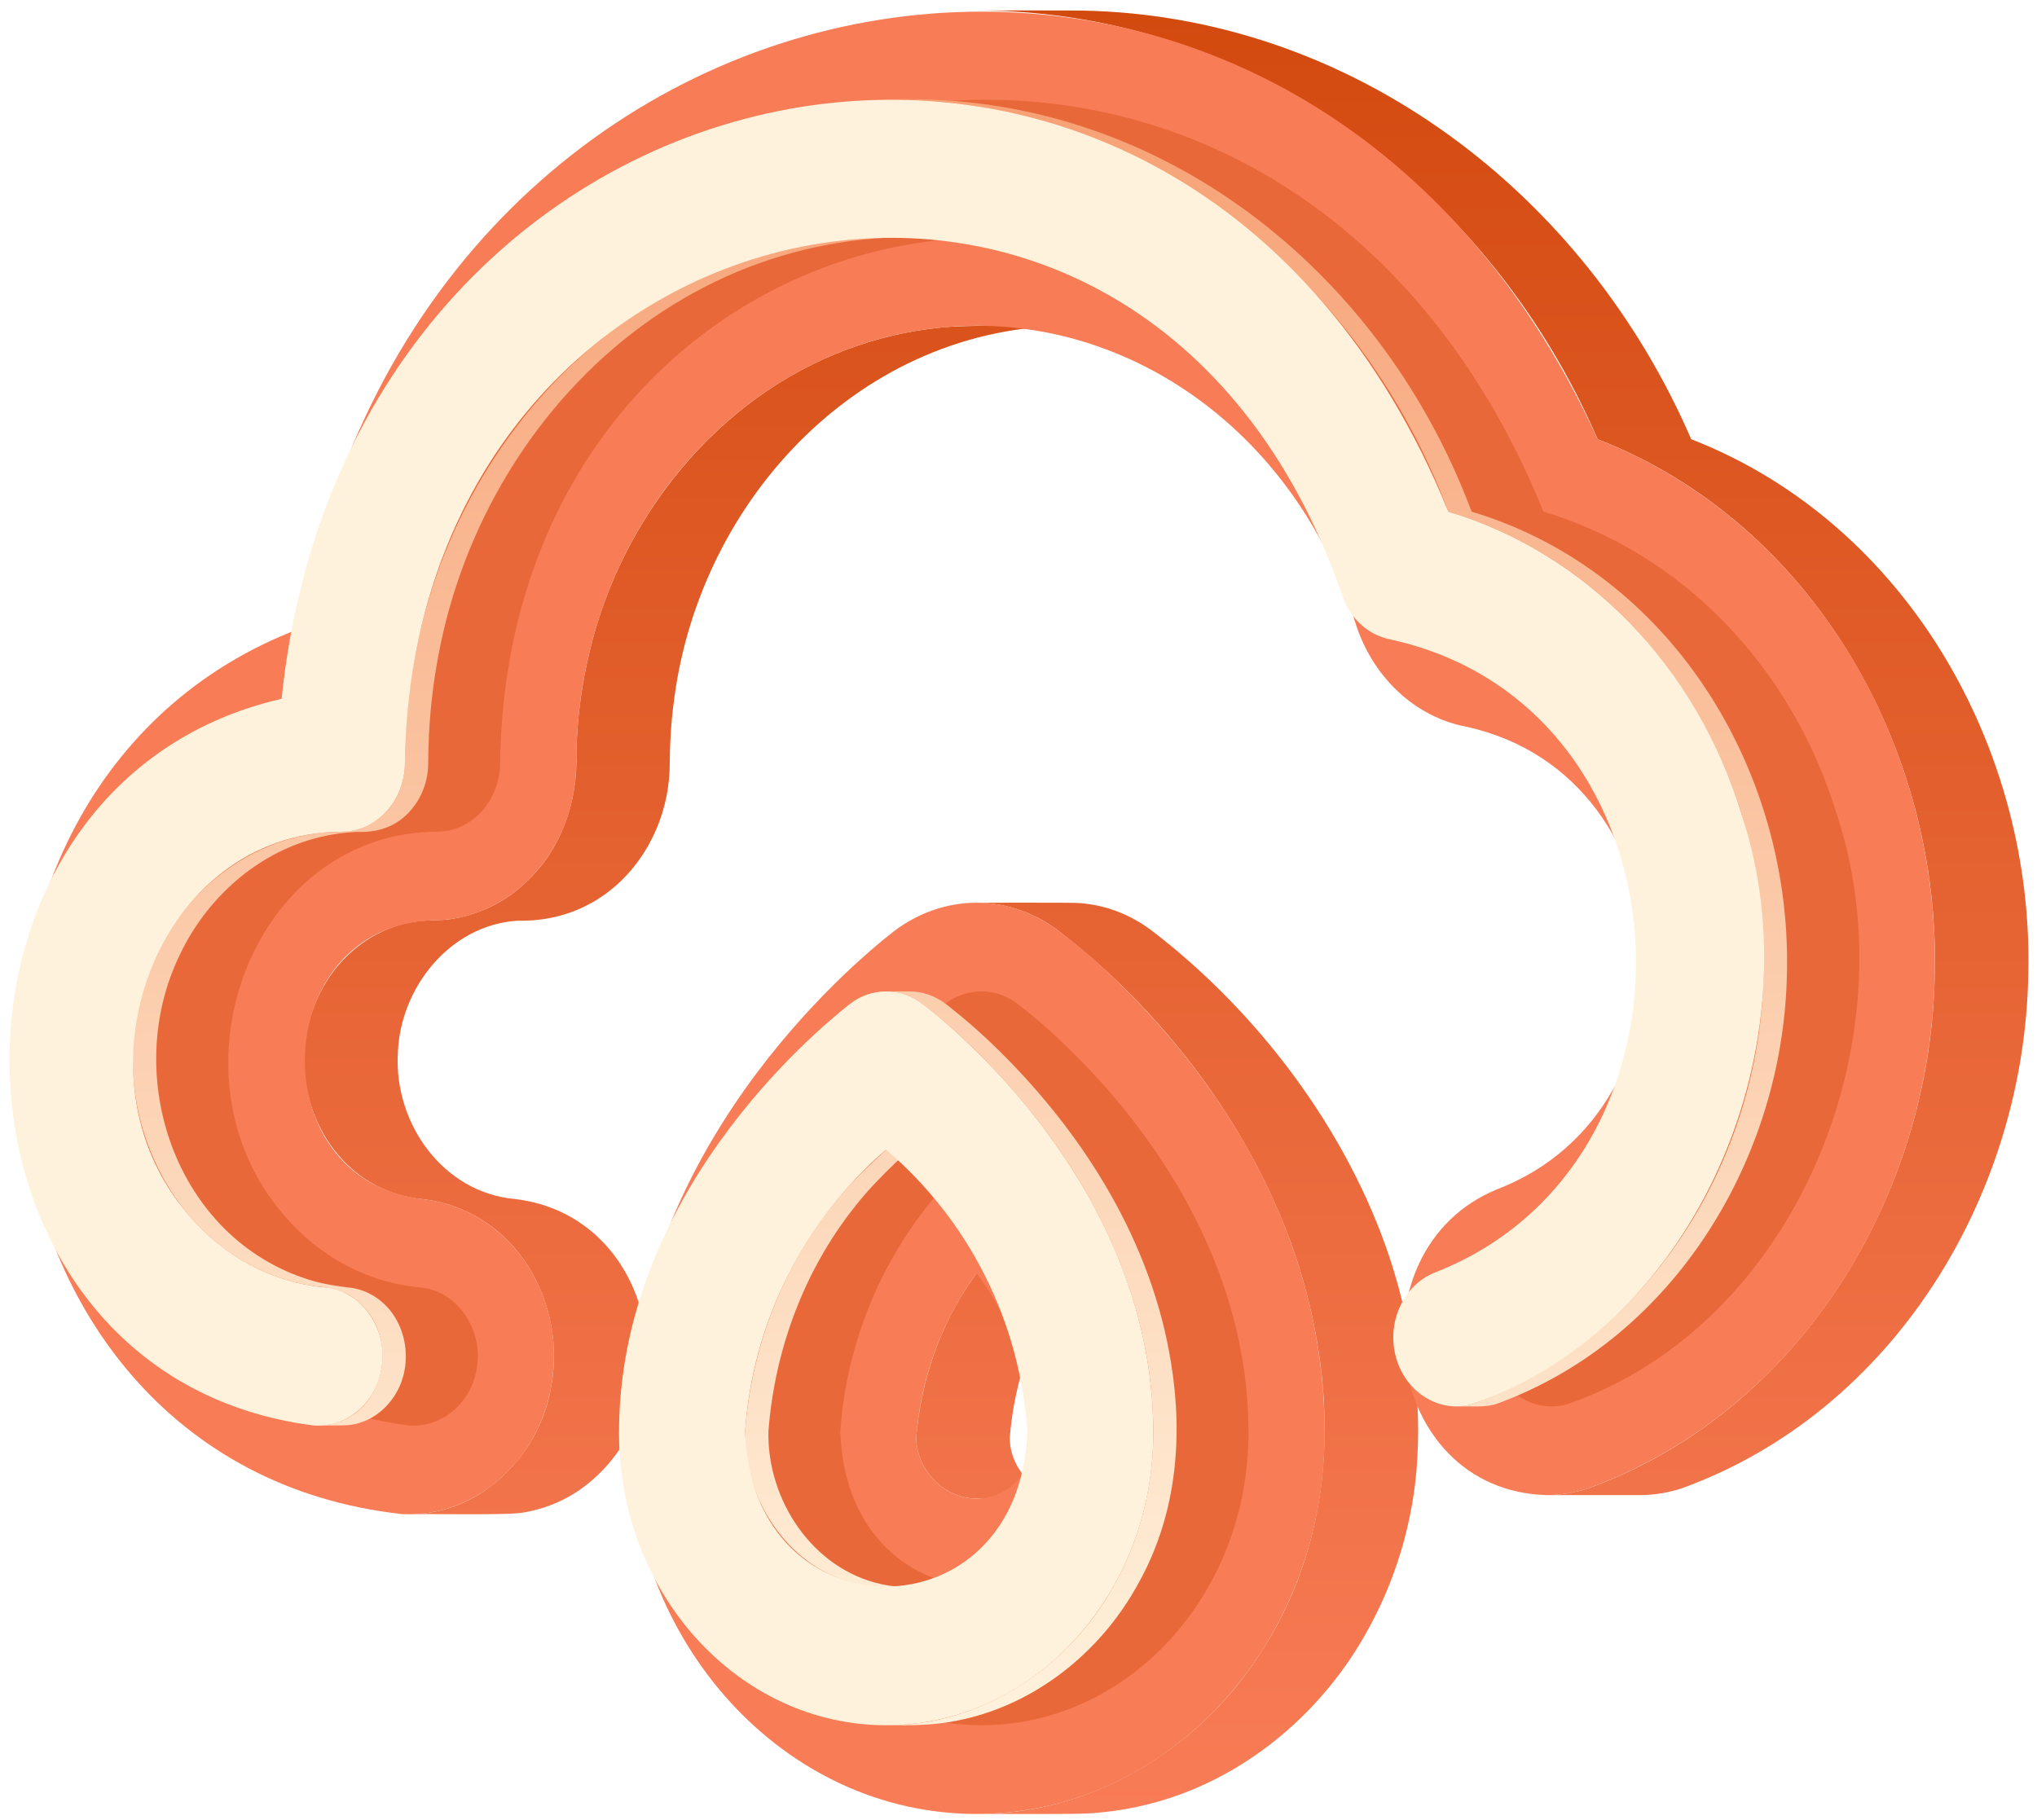 <svg width="94" height="84" viewBox="0 0 94 84" fill="none" xmlns="http://www.w3.org/2000/svg">
<path d="M14.041 49.236C14.124 51.355 15.232 53.452 17.071 54.554C17.073 54.555 17.074 54.556 17.076 54.557C17.796 54.991 18.605 55.258 19.441 55.337C23.752 55.798 26.26 60.145 25.391 64.218C24.788 67.275 22.117 69.898 18.91 69.88C19.63 69.863 23.528 69.94 24.148 69.808C25.315 69.618 26.406 69.109 27.3 68.336C31.917 64.382 30.062 56.073 23.758 55.337C20.439 55.038 18.191 51.852 18.358 48.639C18.449 45.604 20.748 42.696 23.881 42.493C26.463 42.556 28.662 41.245 29.926 39.004C30.445 38.078 30.766 37.053 30.868 35.995C30.927 35.416 30.898 34.83 30.931 34.249C30.961 33.553 31.027 32.857 31.123 32.168C32.371 22.948 39.813 15.036 49.417 15.034C48.049 15.046 44.597 14.972 43.305 15.129C41.873 15.28 40.466 15.612 39.118 16.117C33.107 18.342 28.684 23.879 27.214 30.046C26.84 31.581 26.633 33.152 26.597 34.732C26.674 36.957 25.918 39.189 24.266 40.723C23.339 41.608 22.168 42.192 20.904 42.401C20.362 42.501 19.808 42.451 19.264 42.522C17.517 42.73 15.958 43.843 15.047 45.329L15.046 45.331C14.329 46.503 13.979 47.863 14.041 49.236Z" fill="url(#paint0_linear_101_669)"/>
<path d="M44.918 58.972C43.379 61.133 42.49 63.727 42.279 66.366C42.286 67.273 42.782 68.141 43.515 68.661C43.836 68.889 44.201 69.046 44.587 69.121C44.654 69.131 44.72 69.143 44.787 69.15C44.877 69.158 44.968 69.164 45.058 69.164H49.375C47.897 69.174 46.602 67.831 46.596 66.366C46.812 63.639 47.76 60.965 49.385 58.759H45.068C45.017 58.828 44.968 58.9 44.918 58.972Z" fill="url(#paint1_linear_101_669)"/>
<path d="M45.383 41.672C46.613 41.742 47.796 42.173 48.782 42.913C48.783 42.913 48.787 42.916 48.792 42.92C54.141 47 58.59 53.134 60.294 59.68C61.786 65.42 61.41 71.454 58.044 76.477C55.191 80.816 50.309 83.751 45.059 83.718C45.796 83.711 49.668 83.744 50.308 83.689C51.206 83.632 52.097 83.494 52.97 83.275C57.023 82.27 60.516 79.504 62.689 75.97C64.19 73.526 65.105 70.768 65.362 67.912C65.642 64.599 65.173 61.235 64.139 58.083C62.187 52.182 58.058 46.706 53.138 42.941C53.125 42.932 53.118 42.927 53.109 42.92C53.103 42.917 53.099 42.914 53.099 42.913C52.686 42.608 52.239 42.351 51.766 42.149C51.147 41.887 50.489 41.728 49.818 41.68C49.722 41.648 45.283 41.668 45.059 41.663C45.167 41.663 45.275 41.666 45.383 41.672Z" fill="url(#paint2_linear_101_669)"/>
<path d="M45.797 0.493C58.242 0.796 68.873 9.026 73.725 20.27C83.665 24.143 89.567 34.576 89.279 45.034C89.082 55.194 83.046 65.148 73.3 68.688C72.677 68.893 72.027 69 71.371 69.004H75.688C76.344 69 76.994 68.893 77.617 68.688C87.365 65.146 93.399 55.194 93.596 45.034C93.885 34.578 87.98 24.14 78.042 20.27C73.164 8.969 62.464 0.729 49.956 0.489C49.739 0.477 45.401 0.485 45.05 0.483C45.3 0.483 45.548 0.485 45.797 0.493Z" fill="url(#paint3_linear_101_669)"/>
<path d="M48.782 42.913C48.849 42.954 61.127 51.665 61.127 66.132C61.127 75.829 53.919 83.719 45.059 83.719C36.199 83.719 28.994 75.829 28.994 66.132C28.994 53.197 39.198 44.579 41.245 42.984C43.538 41.242 46.519 41.229 48.782 42.913ZM45.059 69.165C46.586 69.165 47.829 67.803 47.829 66.132C47.621 63.463 46.665 60.908 45.069 58.759C43.448 60.985 42.482 63.62 42.279 66.366C42.289 67.803 43.532 69.165 45.059 69.165Z" fill="#F87C56"/>
<path d="M88.081 36.292C92.167 49.686 85.535 64.218 73.3 68.688C72.678 68.894 72.027 69 71.371 69.004C63.773 68.786 62.344 57.663 69.072 54.895C78.809 51.169 78.04 35.833 67.682 33.544C65.289 33.099 63.301 31.23 62.525 28.677C59.978 20.543 52.973 15.052 45.1 15.034C34.899 15.034 26.615 24.084 26.591 35.205C26.591 39.214 23.61 42.478 19.945 42.478C12.447 42.751 11.957 54.387 19.442 55.337C23.34 55.737 25.855 59.434 25.535 63.195C25.251 67.079 22.15 70.056 18.561 69.88C-2.76 67.546 -5.342 36.282 13.817 29.017C19.463 -3.426 59.643 -10.579 73.725 20.27C80.48 22.899 85.801 28.809 88.081 36.292Z" fill="#F87C56"/>
<g style="mix-blend-mode:multiply" opacity="0.4" filter="url(#filter0_f_101_669)">
<path d="M46.916 46.302C47.051 46.398 57.614 54.129 57.614 66.131C57.614 73.572 52.084 79.625 45.286 79.625C38.488 79.625 32.959 73.572 32.959 66.131C32.959 55.219 41.855 47.712 43.638 46.317C44.107 45.956 44.682 45.76 45.274 45.757C45.866 45.754 46.443 45.946 46.916 46.302ZM51.796 66.074C51.638 63.579 50.98 61.141 49.861 58.905C48.742 56.669 47.184 54.681 45.281 53.06C43.392 54.692 41.844 56.682 40.728 58.915C39.612 61.148 38.948 63.58 38.777 66.071C39.086 75.607 51.485 75.605 51.796 66.074Z" fill="#D34A0F"/>
<path d="M84.763 37.587C88.212 48.03 82.832 61.15 72.371 64.794C70.904 65.245 69.371 64.341 68.869 62.825C68.315 61.182 69.084 59.353 70.58 58.741C83.81 53.616 82.752 32.633 68.581 29.518C67.508 29.317 66.638 28.499 66.298 27.382C57.117 0.993 23.458 8.508 23.079 35.197C23.079 36.956 21.774 38.385 20.169 38.385C11.626 38.418 7.503 49.588 13.084 56.057C14.72 57.996 16.946 59.188 19.349 59.413C21.023 59.536 22.191 61.217 22.037 62.853C21.909 64.623 20.474 65.92 18.845 65.787C0.796 63.472 0.046 36.232 17.389 32.252C20.546 1.272 58.985 -6.523 71.226 23.613C77.612 25.529 82.678 30.752 84.763 37.587Z" fill="#D34A0F"/>
</g>
<path d="M6.136 49.328C6.25 52.844 8.086 56.33 11.138 58.152C11.783 58.539 12.473 58.846 13.193 59.066L13.195 59.067C13.638 59.2 14.09 59.3 14.547 59.364C15.176 59.421 15.811 59.528 16.329 59.918C18.67 61.604 17.747 65.69 14.744 65.787C15.048 65.779 15.937 65.81 16.223 65.755C17.056 65.629 17.79 65.091 18.228 64.379C19.125 62.964 18.792 60.886 17.399 59.913C17.237 59.8 17.064 59.703 16.883 59.625L16.878 59.623C16.693 59.546 16.5 59.488 16.303 59.45C15.618 59.368 14.932 59.275 14.272 59.067L14.269 59.066C8.107 57.149 5.563 49.662 8.307 44.046C9.48 41.582 11.645 39.558 14.278 38.767C14.984 38.553 15.714 38.428 16.451 38.395C17.65 38.442 18.606 38.02 19.26 36.986C19.261 36.985 19.262 36.983 19.263 36.982C19.519 36.565 19.681 36.097 19.737 35.61C19.781 35.227 19.754 34.838 19.775 34.453C19.814 33.078 19.959 31.708 20.21 30.356C21.313 24.302 24.682 18.642 29.671 15.001L29.673 14.999C30.864 14.13 32.141 13.384 33.483 12.775L33.485 12.774C34.815 12.175 36.203 11.716 37.629 11.407H37.631C39.072 11.098 40.542 10.943 42.016 10.942C40.195 10.91 38.335 11.009 36.555 11.407H36.553C35.127 11.717 33.737 12.175 32.407 12.775C31.064 13.384 29.788 14.13 28.597 14.999L28.595 15.001C23.75 18.537 20.429 23.978 19.236 29.835C18.961 31.169 18.788 32.523 18.721 33.884C18.679 34.458 18.712 35.037 18.661 35.61C18.605 36.098 18.442 36.568 18.184 36.986C17.974 37.334 17.694 37.635 17.361 37.868C17.029 38.102 16.651 38.263 16.252 38.342C15.652 38.424 15.038 38.372 14.44 38.487C12.255 38.811 10.244 39.995 8.802 41.655C8.426 42.088 8.084 42.551 7.782 43.039C7.651 43.251 7.527 43.468 7.41 43.689C6.503 45.426 6.064 47.369 6.136 49.328Z" fill="url(#paint4_linear_101_669)"/>
<path d="M40.057 53.848C36.701 57.012 34.719 61.49 34.383 66.071C34.328 68.998 36.12 71.977 38.951 72.933L38.956 72.934C39.467 73.109 40 73.214 40.539 73.246C40.789 73.264 41.705 73.254 41.969 73.257C41.528 73.255 41.088 73.207 40.657 73.111C37.489 72.412 35.398 69.228 35.459 66.071C35.741 62.321 37.101 58.641 39.447 55.691C40.171 54.755 41.098 53.869 41.964 53.06H40.887L40.057 53.848Z" fill="url(#paint5_linear_101_669)"/>
<path d="M42.553 46.325C44.451 47.784 46.14 49.522 47.638 51.39C50.765 55.301 52.97 60.092 53.195 65.143C53.364 67.937 52.768 70.787 51.376 73.224C49.279 76.992 45.264 79.658 40.893 79.625C41.958 79.635 43.118 79.635 44.158 79.412C47.498 78.768 50.416 76.559 52.182 73.681C52.348 73.411 52.506 73.136 52.654 72.855C54.293 69.785 54.595 66.31 54.041 62.913C53.166 57.388 50.075 52.422 46.143 48.53L46.142 48.528C45.404 47.796 44.626 47.106 43.81 46.462L43.807 46.46C43.736 46.406 43.672 46.356 43.603 46.306L43.598 46.303C43.418 46.171 43.225 46.06 43.02 45.971L43.016 45.969C42.763 45.863 42.495 45.795 42.221 45.769C42.051 45.746 41.081 45.759 40.892 45.756C41.482 45.76 42.055 45.953 42.527 46.306C42.534 46.311 42.545 46.319 42.553 46.325Z" fill="url(#paint6_linear_101_669)"/>
<path d="M41.513 4.583C53.174 4.871 62.83 12.899 66.833 23.614C75.983 26.364 81.574 35.481 81.386 44.816C81.272 53.376 76.192 61.814 67.977 64.795C67.726 64.871 67.466 64.91 67.203 64.91C67.708 64.897 68.574 64.967 69.054 64.795C77.268 61.813 82.347 53.379 82.462 44.819C82.65 35.48 77.061 26.367 67.909 23.614C63.895 12.865 54.188 4.827 42.492 4.581H42.487C42.132 4.572 41.251 4.576 40.883 4.575C41.094 4.575 41.303 4.577 41.513 4.583Z" fill="url(#paint7_linear_101_669)"/>
<path d="M42.522 46.302C42.658 46.398 53.221 54.129 53.221 66.131C53.221 73.572 47.691 79.625 40.893 79.625C34.095 79.625 28.565 73.572 28.565 66.131C28.565 55.219 37.461 47.712 39.244 46.317C39.714 45.956 40.289 45.76 40.881 45.757C41.473 45.754 42.05 45.946 42.522 46.302ZM47.403 66.074C47.245 63.579 46.587 61.141 45.467 58.905C44.348 56.669 42.791 54.681 40.887 53.06C38.998 54.692 37.45 56.682 36.334 58.915C35.218 61.148 34.554 63.58 34.383 66.071C34.692 75.607 47.091 75.605 47.402 66.074" fill="#FFF2DC"/>
<path d="M80.37 37.587C83.819 48.03 78.438 61.15 67.978 64.794C66.511 65.245 64.978 64.341 64.475 62.825C63.922 61.182 64.69 59.353 66.187 58.741C79.416 53.616 78.358 32.633 64.188 29.518C63.114 29.317 62.245 28.499 61.905 27.382C52.724 0.993 19.065 8.508 18.686 35.197C18.686 36.956 17.38 38.385 15.776 38.385C7.233 38.418 3.109 49.588 8.69 56.057C10.327 57.996 12.552 59.188 14.956 59.413C16.63 59.536 17.798 61.217 17.643 62.853C17.515 64.623 16.08 65.92 14.451 65.787C-3.598 63.472 -4.348 36.232 12.995 32.252C16.152 1.272 54.592 -6.523 66.833 23.613C73.218 25.529 78.285 30.752 80.37 37.587Z" fill="#FFF2DC"/>
<defs>
<filter id="filter0_f_101_669" x="1.832" y="1.604" width="86.972" height="81.021" filterUnits="userSpaceOnUse" color-interpolation-filters="sRGB">
<feFlood flood-opacity="0" result="BackgroundImageFix"/>
<feBlend mode="normal" in="SourceGraphic" in2="BackgroundImageFix" result="shape"/>
<feGaussianBlur stdDeviation="1.5" result="effect1_foregroundBlur_101_669"/>
</filter>
<linearGradient id="paint0_linear_101_669" x1="53.82" y1="0.482" x2="53.82" y2="83.722" gradientUnits="userSpaceOnUse">
<stop stop-color="#D34A0F"/>
<stop offset="1" stop-color="#F87C56"/>
</linearGradient>
<linearGradient id="paint1_linear_101_669" x1="53.82" y1="0.482" x2="53.82" y2="83.722" gradientUnits="userSpaceOnUse">
<stop stop-color="#D34A0F"/>
<stop offset="1" stop-color="#F87C56"/>
</linearGradient>
<linearGradient id="paint2_linear_101_669" x1="53.82" y1="0.482" x2="53.82" y2="83.722" gradientUnits="userSpaceOnUse">
<stop stop-color="#D34A0F"/>
<stop offset="1" stop-color="#F87C56"/>
</linearGradient>
<linearGradient id="paint3_linear_101_669" x1="53.82" y1="0.482" x2="53.82" y2="83.722" gradientUnits="userSpaceOnUse">
<stop stop-color="#D34A0F"/>
<stop offset="1" stop-color="#F87C56"/>
</linearGradient>
<linearGradient id="paint4_linear_101_669" x1="44.297" y1="4.575" x2="44.297" y2="79.629" gradientUnits="userSpaceOnUse">
<stop stop-color="#F7A175"/>
<stop offset="1" stop-color="#FFF2DC"/>
</linearGradient>
<linearGradient id="paint5_linear_101_669" x1="44.297" y1="4.575" x2="44.297" y2="79.629" gradientUnits="userSpaceOnUse">
<stop stop-color="#F7A175"/>
<stop offset="1" stop-color="#FFF2DC"/>
</linearGradient>
<linearGradient id="paint6_linear_101_669" x1="44.297" y1="4.575" x2="44.297" y2="79.629" gradientUnits="userSpaceOnUse">
<stop stop-color="#F7A175"/>
<stop offset="1" stop-color="#FFF2DC"/>
</linearGradient>
<linearGradient id="paint7_linear_101_669" x1="44.297" y1="4.575" x2="44.297" y2="79.629" gradientUnits="userSpaceOnUse">
<stop stop-color="#F7A175"/>
<stop offset="1" stop-color="#FFF2DC"/>
</linearGradient>
</defs>
</svg>
